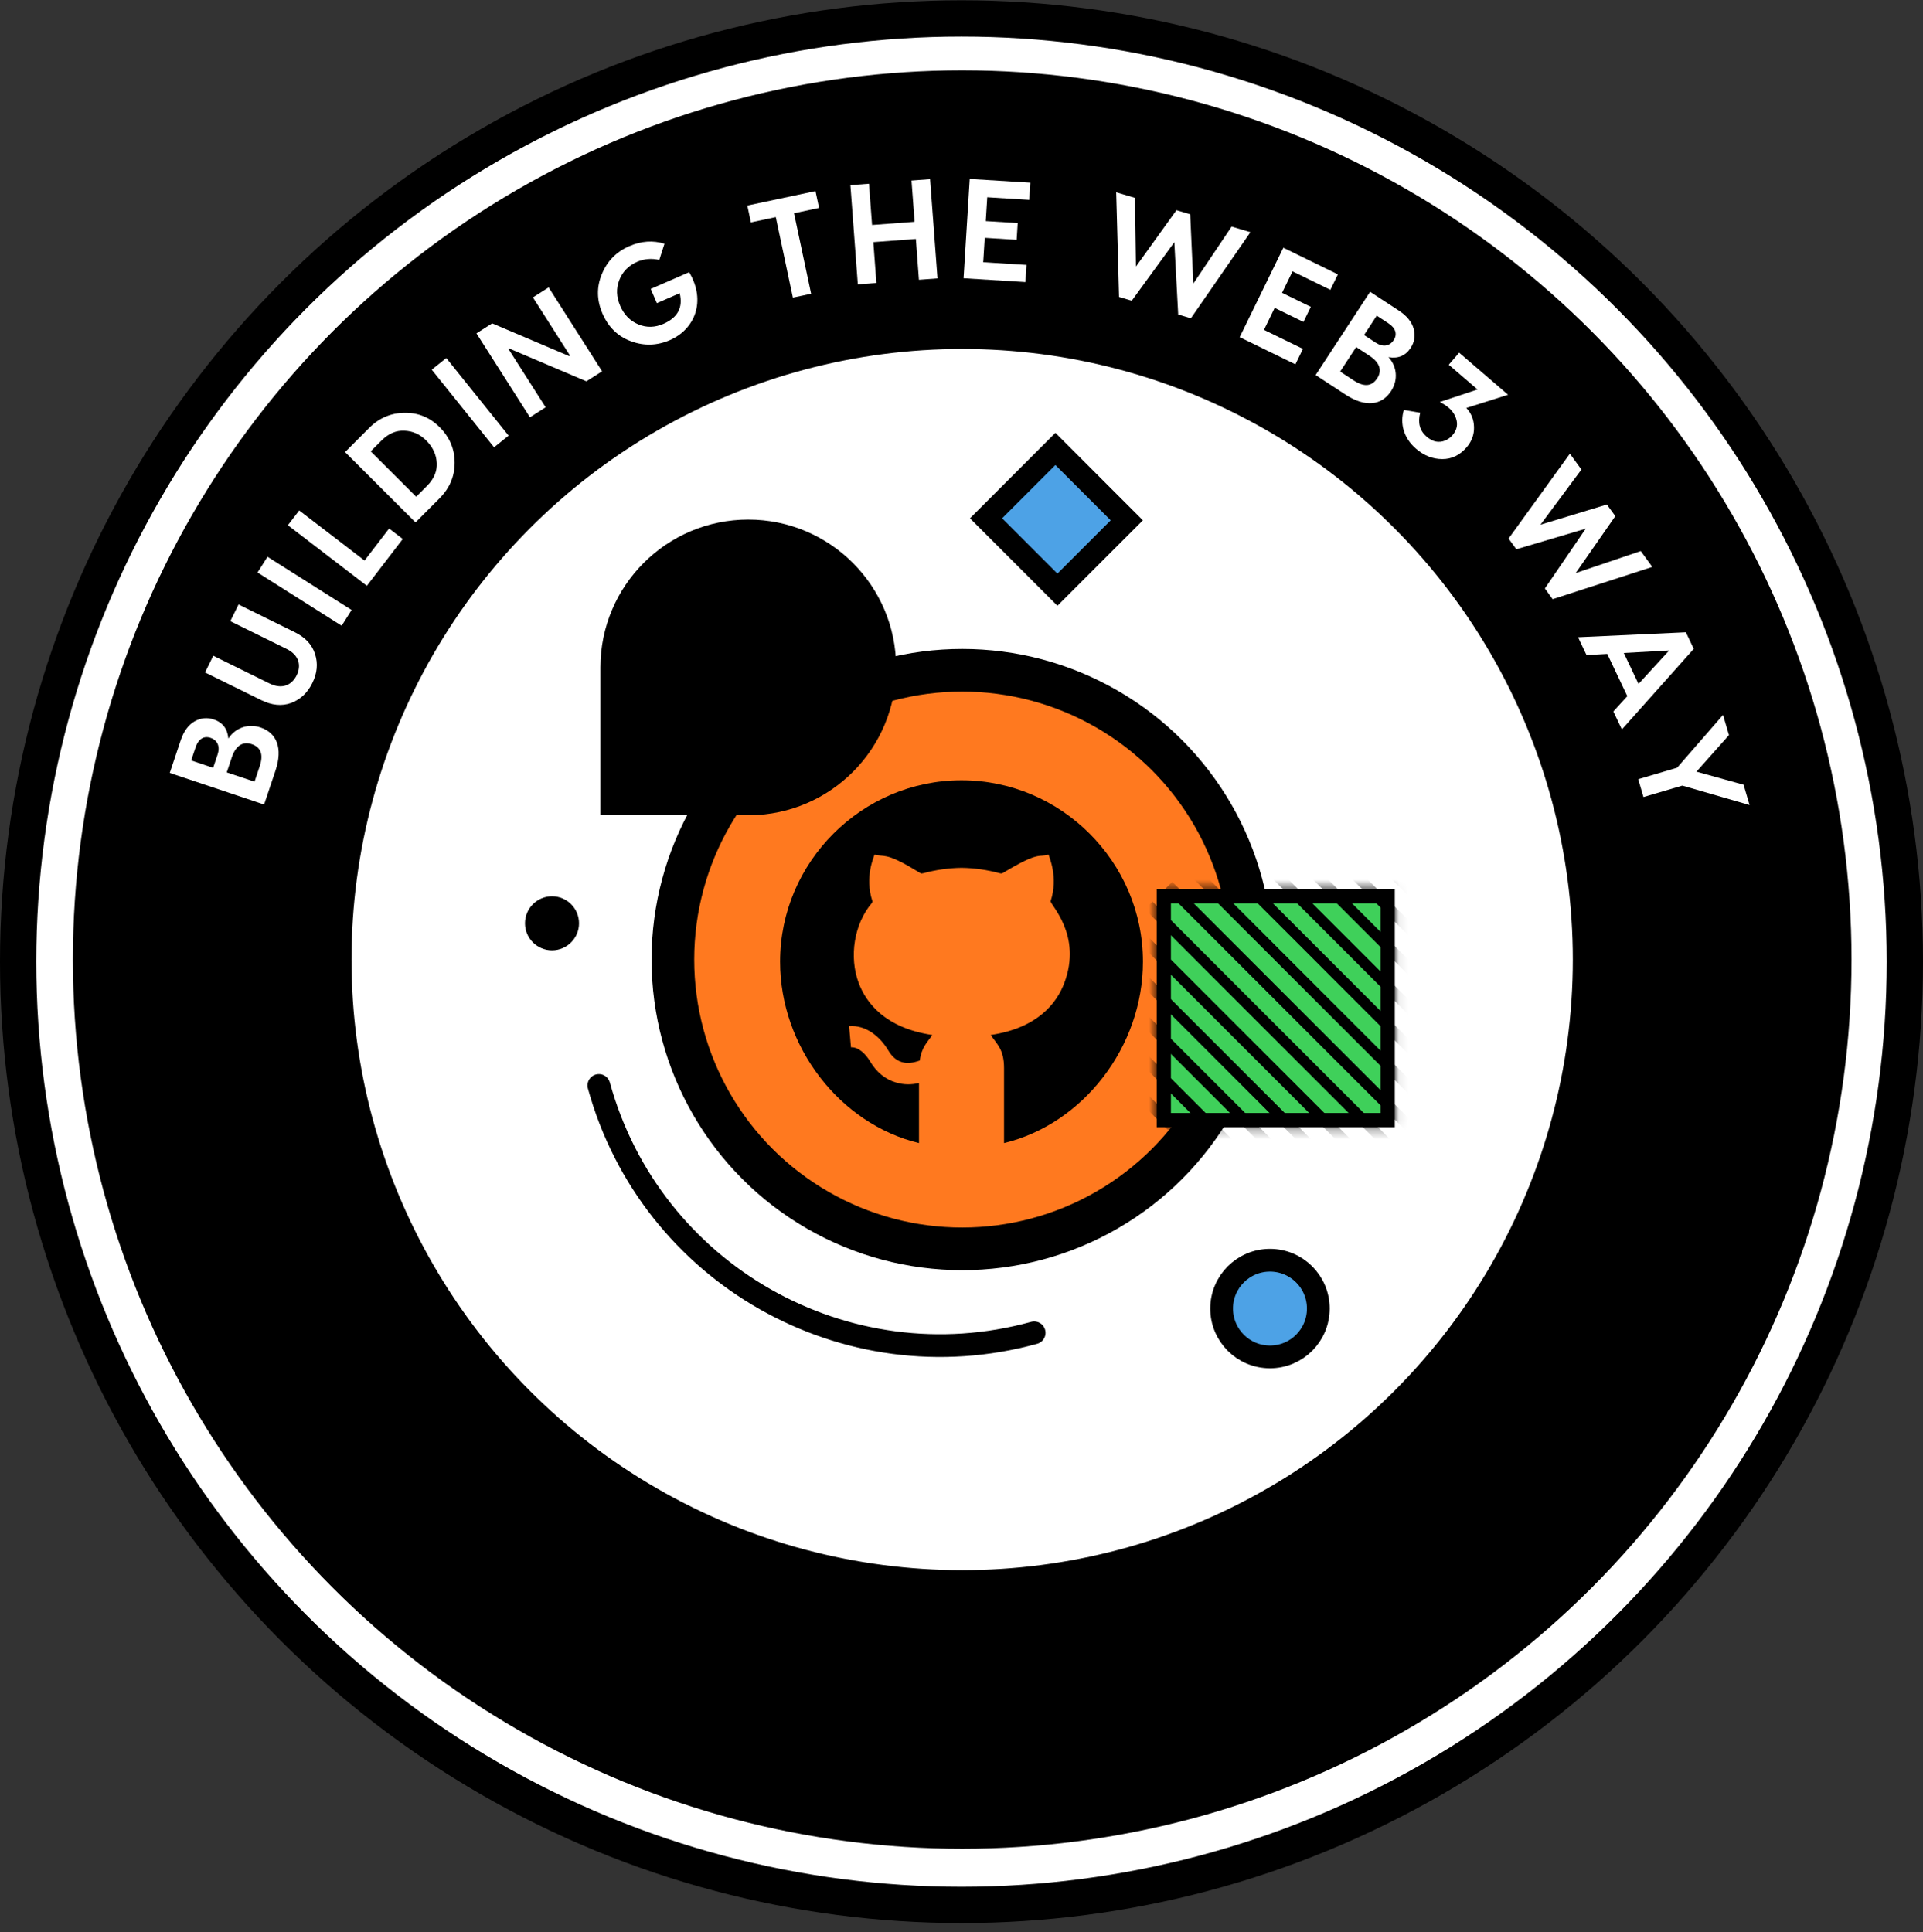 <svg width="200" height="201" viewBox="0 0 200 201" fill="none" xmlns="http://www.w3.org/2000/svg">
<rect x="0" y="0" width="200" height="201" fill="#333333" stroke="none"/>
<circle cx="100" cy="100.031" r="98.113" fill="white" stroke="black" stroke-width="3.774"/>
<circle cx="100.073" cy="99.81" r="90.275" fill="black" stroke="black" stroke-width="4.436"/>
<circle cx="100.069" cy="99.81" r="64.989" fill="white" stroke="black" stroke-width="2.957"/>
<circle cx="100.075" cy="99.81" r="30.092" fill="#FF791F" stroke="black" stroke-width="4.436"/>
<path d="M100.001 81.163C89.638 81.163 81.133 89.668 81.133 100.031C81.133 108.874 87.338 116.908 95.579 118.899V112.657C94.762 112.835 94.011 112.841 93.18 112.596C92.064 112.267 91.159 111.524 90.486 110.391C90.057 109.668 89.297 108.884 88.505 108.941L88.311 106.739C90.024 106.592 91.507 107.783 92.387 109.262C92.778 109.919 93.228 110.305 93.806 110.475C94.364 110.64 94.963 110.561 95.662 110.314C95.837 108.916 96.478 108.392 96.962 107.655V107.654C92.047 106.921 90.089 104.314 89.311 102.256C88.281 99.523 88.834 96.11 90.656 93.953C90.691 93.91 90.755 93.8 90.73 93.724C89.895 91.201 90.913 89.114 90.95 88.892C91.914 89.177 92.071 88.606 95.137 90.469L95.667 90.787C95.889 90.919 95.819 90.844 96.041 90.827C97.321 90.479 98.671 90.287 100.001 90.27C101.34 90.287 102.682 90.479 104.015 90.841L104.186 90.859C104.171 90.856 104.233 90.847 104.336 90.786C108.167 88.466 108.029 89.224 109.057 88.89C109.094 89.112 110.098 91.233 109.272 93.724C109.16 94.067 112.593 97.21 110.69 102.255C109.913 104.314 107.955 106.921 103.04 107.654V107.655C103.67 108.615 104.427 109.126 104.423 111.107V118.899C112.663 116.908 118.869 108.874 118.869 100.031C118.869 89.668 110.364 81.163 100.001 81.163V81.163Z" fill="black"/>
<path d="M107.555 138.637C87.949 144.033 67.681 132.513 62.285 112.907" stroke="black" stroke-width="2.366" stroke-linecap="round"/>
<circle cx="57.411" cy="96.04" r="2.81" fill="black"/>
<path d="M77.978 84.8C86.4 84.718 93.202 77.865 93.202 69.423C93.202 60.929 86.317 54.044 77.824 54.044C69.331 54.044 62.445 60.929 62.445 69.423V84.801H77.978V84.8Z" fill="black"/>
<circle cx="132.082" cy="136.113" r="5.028" fill="#4DA2E6" stroke="black" stroke-width="2.366"/>
<rect x="121.04" y="93.223" width="23.285" height="23.285" fill="#3FD05A" stroke="black" stroke-width="1.479"/>
<mask id="mask0_4458_531" style="mask-type:alpha" maskUnits="userSpaceOnUse" x="120" y="92" width="26" height="26">
<rect x="121.04" y="93.223" width="23.285" height="23.285" fill="#3FD05A" stroke="black" stroke-width="1.479"/>
</mask>
<g mask="url(#mask0_4458_531)">
<path fill-rule="evenodd" clip-rule="evenodd" d="M123.972 89.671L123.181 90.462L148.415 115.696L149.206 114.905L123.972 89.671ZM119.859 93.785L119.068 94.576L144.302 119.81L145.093 119.019L119.859 93.785ZM112.9 100.746L113.691 99.955L138.925 125.188L138.134 125.979L112.9 100.746ZM109.578 104.068L108.787 104.859L134.02 130.093L134.811 129.302L109.578 104.068ZM111.636 102.012L110.845 102.803L136.079 128.037L136.87 127.246L111.636 102.012ZM115.75 97.898L114.958 98.689L140.192 123.923L140.983 123.132L115.75 97.898ZM117.021 96.633L117.812 95.841L143.046 121.075L142.255 121.866L117.021 96.633ZM121.126 92.519L121.917 91.728L147.151 116.962L146.36 117.753L121.126 92.519ZM125.248 88.405L126.039 87.614L151.272 112.848L150.481 113.639L125.248 88.405ZM128.085 85.559L127.294 86.35L152.528 111.583L153.319 110.792L128.085 85.559ZM129.357 84.292L130.148 83.501L155.382 108.735L154.591 109.526L129.357 84.292ZM132.207 81.445L131.416 82.236L156.649 107.47L157.44 106.679L132.207 81.445ZM133.47 80.179L134.261 79.388L159.495 104.622L158.704 105.413L133.47 80.179ZM136.32 77.331L135.529 78.122L160.763 103.356L161.554 102.565L136.32 77.331Z" fill="black"/>
</g>
<path d="M23.749 76.825C24.433 75.76 25.739 75.215 27.099 75.671C28.781 76.235 29.438 77.812 28.648 80.168L27.468 83.686L17.654 80.396L18.787 77.017C19.107 76.064 19.594 75.4 20.231 75.037C20.867 74.673 21.546 74.604 22.233 74.835C23.158 75.145 23.666 75.814 23.749 76.825ZM20.343 77.726L19.882 79.1L22.168 79.866L22.628 78.492C22.915 77.637 22.617 76.991 21.888 76.747C21.201 76.516 20.63 76.871 20.343 77.726ZM26.472 81.309L27.008 79.711C27.416 78.491 27.142 77.728 26.175 77.404C25.291 77.108 24.533 77.509 24.105 78.785L23.584 80.341L26.472 81.309Z" fill="white"/>
<path d="M29.802 67.496L23.952 64.613L24.809 62.876L30.645 65.752C31.759 66.301 32.471 67.064 32.774 68.054C33.084 69.031 32.99 70.024 32.487 71.045C31.984 72.066 31.247 72.758 30.277 73.121C29.314 73.47 28.275 73.371 27.16 72.822L21.325 69.945L22.181 68.208L28.03 71.091C29.357 71.744 30.359 71.249 30.856 70.241C31.346 69.246 31.141 68.156 29.802 67.496Z" fill="white"/>
<path d="M26.786 59.549L27.822 57.912L36.568 63.448L35.532 65.085L26.786 59.549Z" fill="white"/>
<path d="M31.121 53.094L37.914 58.306L40.47 54.974L41.89 56.063L38.154 60.932L29.942 54.63L31.121 53.094Z" fill="white"/>
<path d="M35.888 47.026L38.395 44.514C39.429 43.478 40.662 42.954 42.073 42.942C43.495 42.919 44.709 43.42 45.724 44.433C46.76 45.467 47.285 46.7 47.286 48.123C47.288 49.544 46.766 50.779 45.721 51.826L43.215 54.338L35.888 47.026ZM43.285 51.671L44.413 50.541C45.134 49.819 45.468 49.024 45.425 48.166C45.382 47.288 45.015 46.504 44.335 45.825C43.675 45.167 42.922 44.834 42.054 44.803C41.197 44.762 40.403 45.098 39.682 45.82L38.554 46.95L43.285 51.671Z" fill="white"/>
<path d="M44.904 38.455L46.414 37.242L52.895 45.314L51.384 46.527L44.904 38.455Z" fill="white"/>
<path d="M56.747 42.366L55.114 43.407L49.552 34.677L51.186 33.636L59.192 37.039L59.279 36.984L55.426 30.935L57.06 29.894L62.621 38.624L60.988 39.665L52.981 36.262L52.894 36.318L56.747 42.366Z" fill="white"/>
<path d="M67.674 30.056L71.673 28.314C73.491 31.377 72.213 34.256 69.698 35.368C68.342 35.959 66.989 36 65.625 35.497C64.26 34.995 63.278 34.035 62.664 32.626C62.056 31.229 62.036 29.851 62.597 28.51C63.152 27.155 64.103 26.192 65.445 25.607C66.692 25.064 67.915 24.983 69.108 25.351L68.568 27.037C67.763 26.855 66.999 26.915 66.28 27.227C65.385 27.617 64.756 28.246 64.412 29.122C64.068 29.998 64.1 30.887 64.508 31.822C64.915 32.758 65.544 33.387 66.393 33.743C67.241 34.099 68.117 34.072 68.998 33.689C70.489 33.039 71.056 31.97 70.69 30.5L68.317 31.534L67.674 30.056Z" fill="white"/>
<path d="M77.725 21.381L84.813 19.877L85.185 21.627L82.581 22.18L84.358 30.555L82.463 30.957L80.686 22.582L78.097 23.131L77.725 21.381Z" fill="white"/>
<path d="M95.121 23.071L94.801 18.78L96.732 18.636L97.504 28.958L95.572 29.102L95.255 24.855L90.831 25.186L91.149 29.433L89.217 29.578L88.445 19.255L90.377 19.111L90.698 23.402L95.121 23.071Z" fill="white"/>
<path d="M102.415 24.738L102.258 27.277L106.759 27.556L106.649 29.341L100.214 28.943L100.854 18.612L107.156 19.002L107.045 20.788L102.677 20.517L102.523 22.997L105.844 23.202L105.736 24.944L102.415 24.738Z" fill="white"/>
<path d="M128.094 23.57L130.05 24.151L123.856 33.108L122.537 32.717L122.135 25.193L117.704 31.281L116.386 30.889L116.088 20.002L118.044 20.583L118.143 27.724L122.353 21.864L123.785 22.289L124.111 29.497L128.094 23.57Z" fill="white"/>
<path d="M132.573 32.027L131.458 34.313L135.511 36.291L134.726 37.899L128.932 35.071L133.472 25.769L139.147 28.539L138.362 30.147L134.428 28.227L133.339 30.459L136.329 31.919L135.563 33.487L132.573 32.027Z" fill="white"/>
<path d="M144.408 37.151C145.265 38.083 145.462 39.484 144.677 40.684C143.705 42.169 142.013 42.405 139.934 41.045L136.829 39.013L142.496 30.352L145.478 32.303C146.319 32.853 146.837 33.493 147.028 34.201C147.219 34.908 147.114 35.582 146.717 36.188C146.183 37.005 145.406 37.328 144.408 37.151ZM144.398 33.629L143.186 32.835L141.866 34.852L143.079 35.645C143.833 36.139 144.534 36.014 144.955 35.371C145.351 34.765 145.153 34.122 144.398 33.629ZM139.381 38.651L140.791 39.574C141.868 40.278 142.675 40.206 143.234 39.352C143.744 38.572 143.548 37.737 142.422 37.001L141.048 36.102L139.381 38.651Z" fill="white"/>
<path d="M146.006 42.643L147.706 42.935C147.438 43.972 147.658 44.805 148.375 45.422C148.588 45.605 148.83 45.755 149.09 45.861C149.63 46.072 150.451 45.979 151.068 45.261C151.531 44.723 151.654 44.127 151.416 43.474C151.188 42.809 150.632 42.253 149.74 41.817L153.668 40.515L150.675 37.941L151.755 36.685L156.845 41.063L152.502 42.438C153.026 42.986 153.286 43.658 153.302 44.433C153.319 45.208 153.067 45.908 152.537 46.525C151.833 47.343 150.984 47.763 149.997 47.754C149.022 47.753 148.115 47.402 147.274 46.679C145.985 45.57 145.577 44.049 146.006 42.643Z" fill="white"/>
<path d="M170.644 57.319L171.845 58.969L161.483 62.322L160.673 61.209L164.925 54.989L157.707 57.132L156.897 56.02L163.275 47.192L164.475 48.842L160.216 54.575L167.12 52.477L167.999 53.684L163.879 59.608L170.644 57.319Z" fill="white"/>
<path d="M168.682 75.873L167.793 74.004L169.247 72.412L167.159 68.018L165.007 68.14L164.124 66.284L175.339 65.768L176.158 67.491L168.682 75.873ZM173.602 67.658L168.88 67.92L170.41 71.139L173.602 67.658Z" fill="white"/>
<path d="M181.342 81.627L181.964 83.74L174.971 81.716L170.928 82.907L170.381 81.049L174.423 79.858L179.202 74.365L179.821 76.464L176.439 80.266L181.342 81.627Z" fill="white"/>
<rect x="109.766" y="46.697" width="10.499" height="10.203" transform="rotate(45 109.766 46.697)" fill="#4DA2E6" stroke="black" stroke-width="2.366"/>
</svg>
